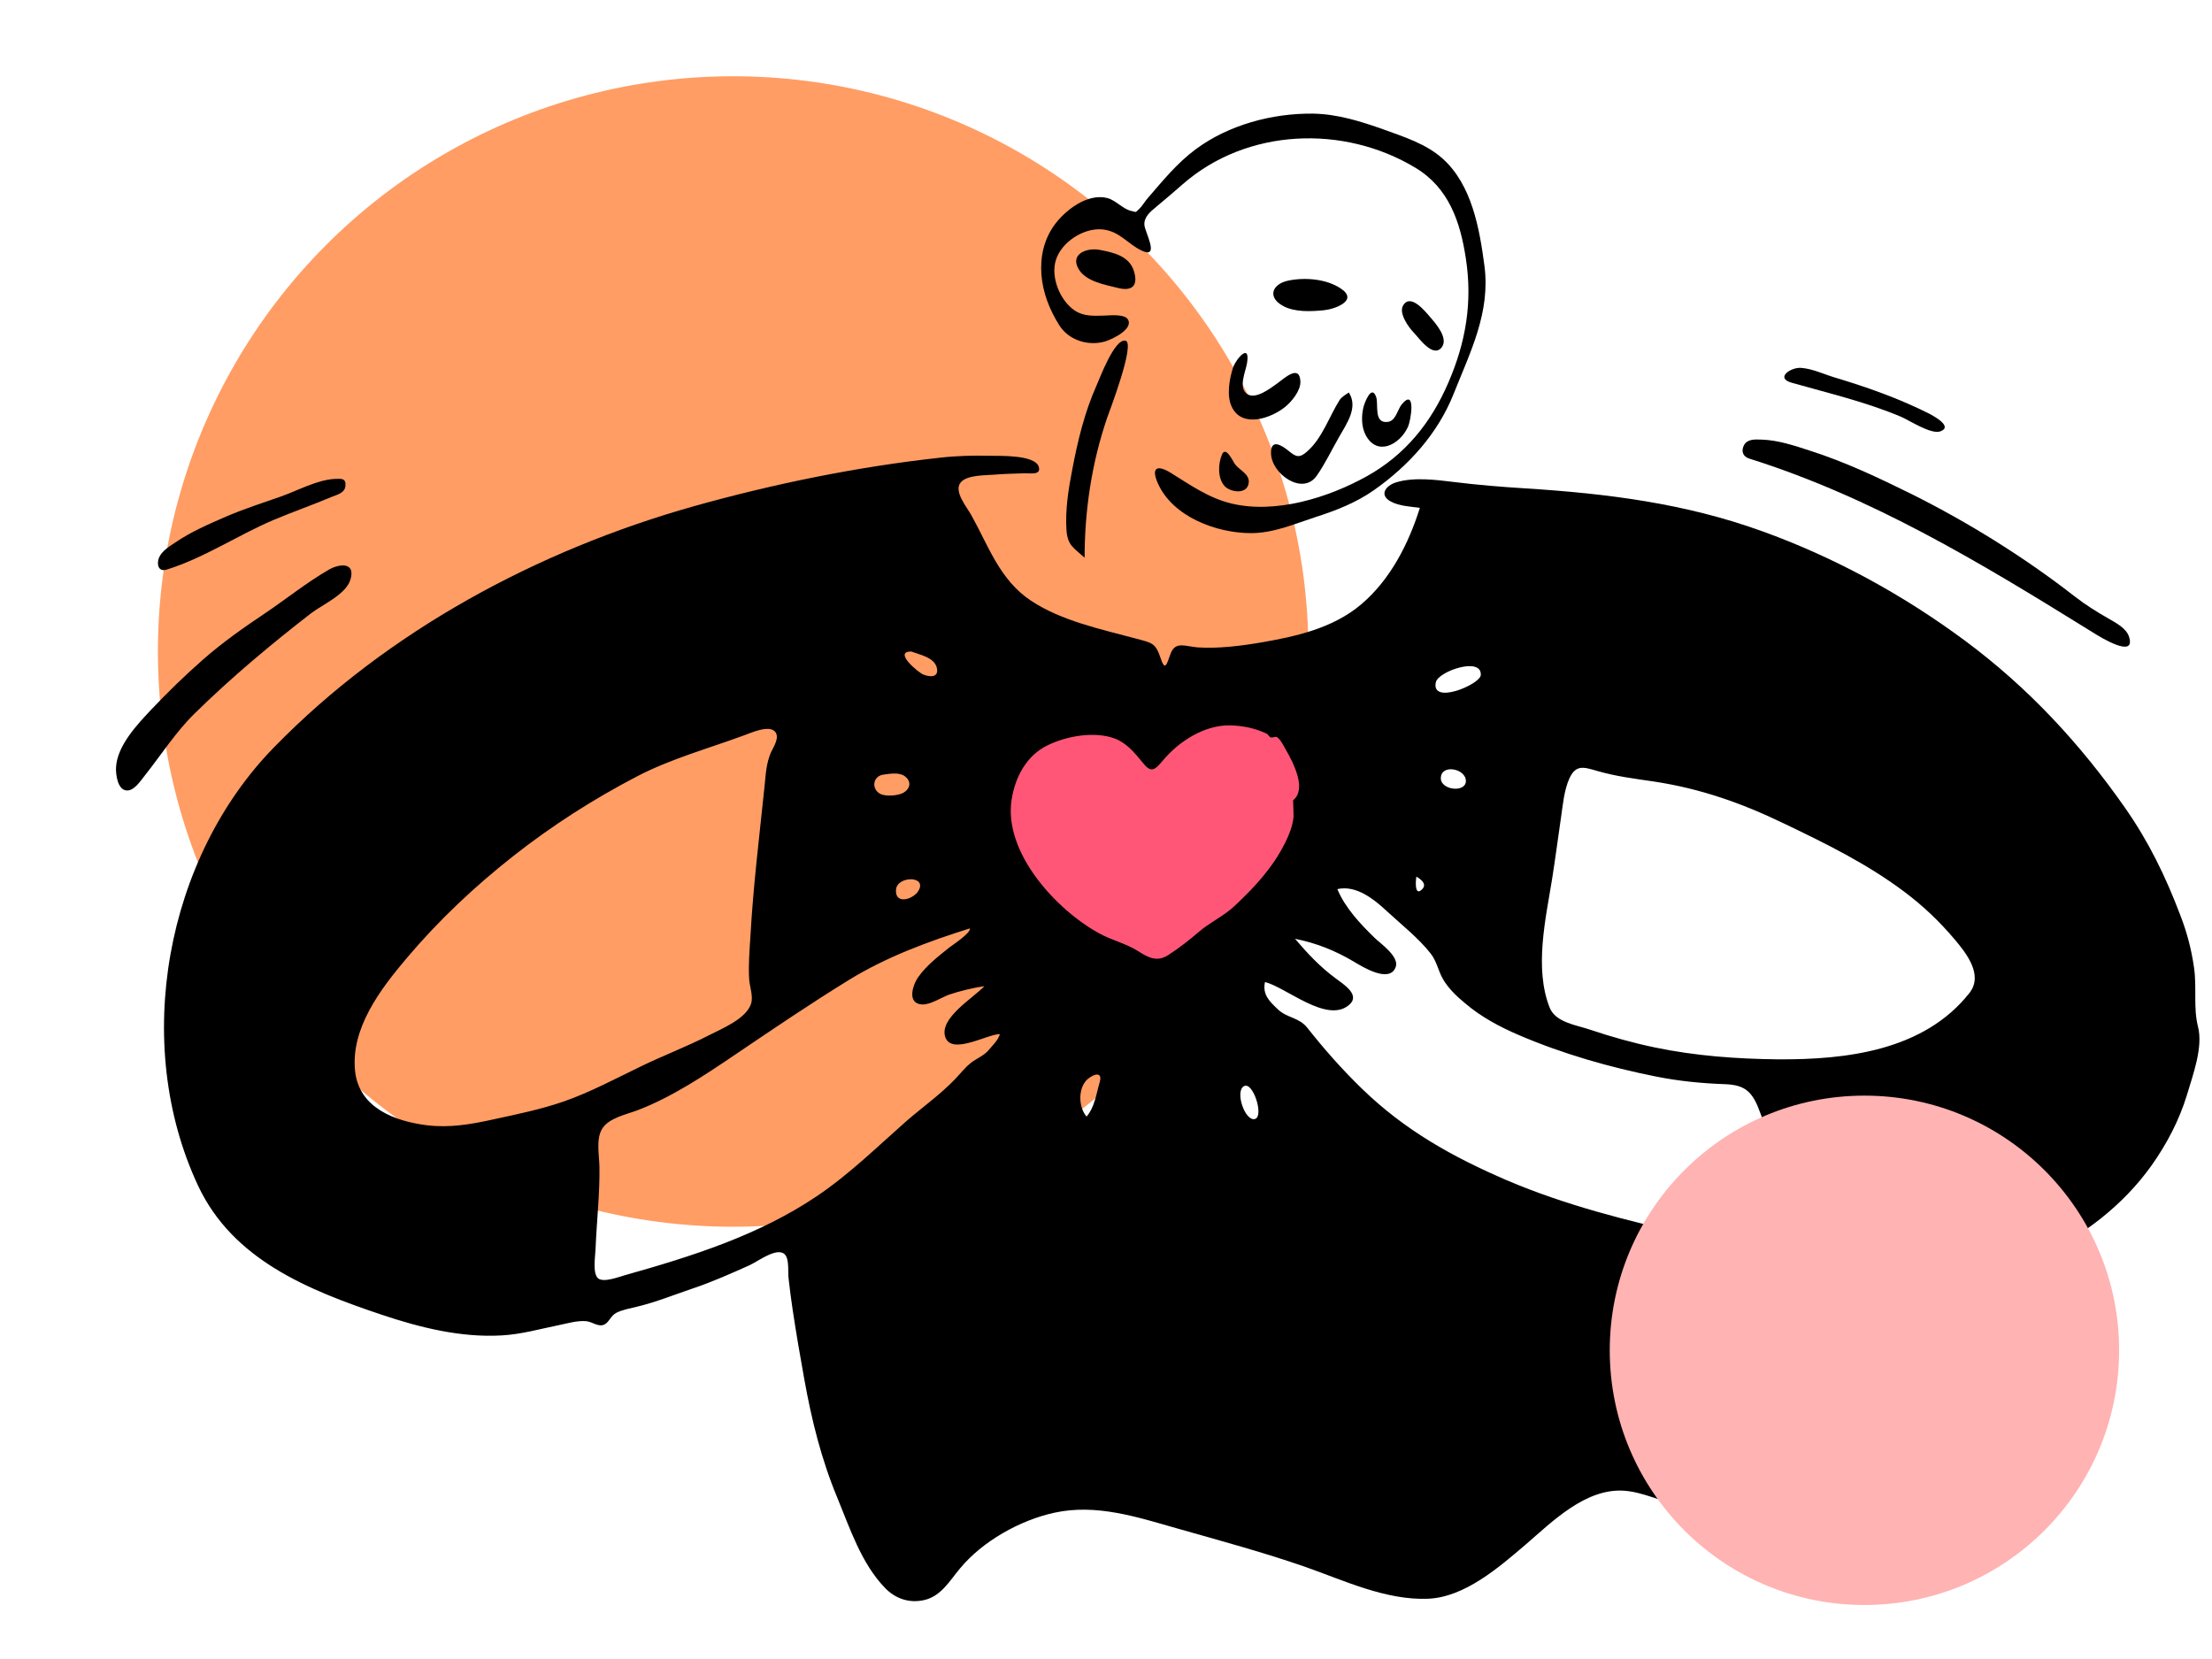 <?xml version="1.0" encoding="utf-8"?>
<!-- Generator: Adobe Illustrator 23.0.3, SVG Export Plug-In . SVG Version: 6.00 Build 0)  -->
<svg version="1.1" id="Layer_1" xmlns="http://www.w3.org/2000/svg" xmlns:xlink="http://www.w3.org/1999/xlink" x="0px" y="0px"
	 viewBox="0 0 1024 768" style="enable-background:new 0 0 1024 768;" xml:space="preserve">
<style type="text/css">
	.st0{fill-rule:evenodd;clip-rule:evenodd;fill:#FF9354;fill-opacity:0.9;}
	.st1{fill-rule:evenodd;clip-rule:evenodd;fill:#FF5678;}
	.st2{fill-rule:evenodd;clip-rule:evenodd;}
	.st3{fill-rule:evenodd;clip-rule:evenodd;fill:#FFB3B3;}
</style>
<circle class="st0" cx="339.4" cy="301.6" r="266.3"/>
<title>Character/loving</title>
<desc>Created with Sketch.</desc>
<g>
	<path id="Accent" class="st1" d="M463.8,342.2c-10.4,7.5-8.7,22.4-5.6,33.1c4.6,15.9,13.8,30.6,24.3,43.2
		c18.6,22.5,50.1,47.7,79.2,28c25.9-17.6,42.2-53,47.9-82.8c1.7-9.2,4.1-23-4.1-29.9c-12.1-10.2-33.4-8.4-48.1-7.1
		c-9.6,0.9-18.9,3.8-28.4,2.4C506.8,325.9,482.3,328.8,463.8,342.2"/>
	<g id="Ink" transform="translate(90, 82)">
		<path id="ink-shape" class="st2" d="M821.7,377.7c-21.1,26.7-56.9,30.9-88.7,30.7c-19.1-0.2-38.2-1.6-56.9-5.5
			c-10.1-2.1-20.1-4.9-29.9-8.2c-6.4-2.2-16-3.3-18.8-10.2c-7.2-18.2-1.9-41,1.1-59.5c1.5-9.4,2.7-18.9,4.1-28.3
			c0.9-6,1.4-12.7,3.9-18.3c3-6.6,6.7-5.3,12.9-3.5c8.6,2.5,17.4,3.6,26.3,4.9c21.6,3.3,40.4,9.9,60.1,19.4
			c19.4,9.3,38.2,18.5,55.6,31.5c8.8,6.6,16.3,13.7,23.4,22.1C820.2,359.2,828.3,369.3,821.7,377.7 M729.6,496.4
			c-0.2,2.9-33.2-5.8-37.5-6.8c-28.5-6.4-57.6-13.7-84.5-25.2c-25.1-10.8-47.2-23.1-67-42.3c-9.2-8.9-17.5-18.3-25.4-28.3
			c-4-5-9.4-4.4-13.8-8.7c-4-3.8-7-6.8-5.8-12.5c10,2.6,28.4,19.1,38.7,10.8c5.9-4.7-2.3-9.7-6-12.5c-7.1-5.2-13.1-11.6-18.8-18.3
			c9.7,1.9,18.7,5.5,27.1,10.5c3.7,2.2,16.6,10.4,19.5,2.6c1.8-4.8-6.9-10.8-9.6-13.4c-6.7-6.5-13.8-14-17.4-22.7
			c8.7-2,17,4.7,22.9,10.2c6.6,6.1,14.7,12.5,20.2,19.5c2.9,3.6,3.5,7.9,5.7,11.8c2.5,4.4,6.5,8.2,10.4,11.4
			c7.4,6.3,16,10.9,24.9,14.7c20.3,8.7,42,14.9,63.6,19.2c10.6,2.1,20.9,3.1,31.7,3.5c8.4,0.3,12.1,2.8,15.3,10.5
			C732.5,451.4,730.9,474.4,729.6,496.4 M481.4,337.5c-4.8,4.5-11.1,7.4-16.2,11.7c-4.4,3.8-9.6,7.9-14.5,11c-5.3,3.3-9.3,1-14-2
			c-5.6-3.5-12-4.9-17.8-8.1c-20-10.9-44.4-37.5-40.6-61.9c1.6-10.4,6.9-20.5,16.7-25.2c8.8-4.3,21.7-6.6,31.1-3.1
			c5.3,2,9.1,6.5,12.6,10.8c4,5.1,5.5,4.3,9.6-0.6c7.3-8.8,19.2-16.5,31-16.3c5.9,0.1,11.7,1.3,17,3.8c0.7,0.3,1.1,1.3,1.8,1.7
			c0.9,0.4,2.3-0.4,3-0.1c1.6,1,3.1,4,4,5.6c3.6,6.2,10,18.5,3.5,23.7c0,0,0.3,7.1,0.2,7.9c-0.5,4.2-1.9,7.7-3.8,11.6
			C499.2,319.7,490.8,328.7,481.4,337.5 M491,436c-4.6,1.4-9.5-12.9-5.1-15.2C490.1,418.6,495.2,434.7,491,436 M419.1,418.9
			c-1.6,5.4-2.3,11.6-6.1,16c-3.6-4.2-3.9-12-0.5-16.3C414.5,416,420.8,412.9,419.1,418.9 M565.7,323.8c0,0.1,5.5,2.8,2.8,5.7
			C564.8,333.5,565.3,325.8,565.7,323.8 M588.6,279.6c-0.1,5.5-11.7,4.2-11.6-1.4C577.1,271.5,588.7,273.8,588.6,279.6 M574.7,233.8
			c1.1-5,21.3-12,20.8-3.3C595.2,234.9,572.3,244.5,574.7,233.8 M367.7,404.1c-2.3,2.7-5.5,3.8-8.2,5.9c-2.8,2.2-4.9,5-7.4,7.6
			c-6.8,7.1-15,12.9-22.4,19.3c-13.5,11.9-26.5,24.7-41.5,34.8c-26.8,18.1-57.9,27.9-88.8,36.6c-2.6,0.7-9.9,3.6-12.5,1.5
			c-2.7-2.3-1.3-10.5-1.2-13.6c0.5-12.7,2-25.5,1.8-38.1c-0.1-5.2-1.6-12.6,1.1-17.3c3-5.3,11.5-6.9,16.7-8.9
			c15.9-6.1,31.2-16.3,45.2-25.8c17.3-11.7,34.7-23.5,52.4-34.4c17.4-10.7,36.6-17.8,56-23.9c0.9,1.9-8.4,8-9.4,8.8
			c-5.1,4.1-10.6,8.3-14.4,13.7c-2.7,3.8-5.4,12.5,2,12.7c3.6,0.1,8.9-3.3,12.1-4.5c5.3-1.8,10.9-3.1,16.5-4
			c-4.8,5.3-21.1,14.8-18.1,23.6c2.9,8.5,19.5-1.4,25.3-1.4C372,399.6,369.7,401.7,367.7,404.1 M171,427.9
			c-10.7,3.7-21.6,5.9-32.6,8.3c-10.5,2.3-20.2,4-30.9,2.7c-14.8-1.9-31.2-8-33.1-24.9c-2.2-20,11.9-38.3,24-52.6
			c14.7-17.4,31.3-33,49.2-47.1c17.9-14.1,37.3-26.5,57.5-37c15.4-8,32.8-12.8,49.1-18.8c3.1-1.1,11.7-5.1,14.6-1.8
			c2.3,2.7-0.8,7.2-1.9,9.6c-2.1,4.9-2.4,9.7-2.9,15c-2.4,23.3-5.3,46.6-6.6,70c-0.4,6.5-1,13.3-0.6,19.9c0.2,3.6,2.1,8.2,0.8,11.7
			c-2.4,6.8-13.4,11.3-19.3,14.3c-10.5,5.4-21.5,9.5-32.1,14.7C194.6,417.5,183.3,423.6,171,427.9 M318.9,276.6
			c2.9-0.4,7.3-1.2,9.9,0.7c3.4,2.5,2.5,5.9-0.6,7.7c-2.5,1.4-8.3,1.8-10.7,0.5C313.3,283.3,314,277.3,318.9,276.6 M335.1,330.5
			c-2.4,3.9-11,6.5-10.3-0.8C325.5,323.4,339.5,323.3,335.1,330.5 M331.9,219.6c3.8,1.5,10.7,2.7,11.8,7.6c1,4.6-3.3,4.3-6.4,3
			C334.8,229.1,323.4,219.5,331.9,219.6 M927.5,393.2c-2.2-8.6-0.5-18.2-1.8-27.1c-1.2-8.6-3.3-16.5-6.4-24.5
			c-6.8-17.9-14.6-34-25.6-49.7c-20.7-29.6-44.8-55.6-73.9-77.2c-28.7-21.3-60.5-38.7-94.1-50.8c-35.7-12.9-71.6-17.4-109.3-19.8
			c-11.2-0.7-22.5-1.6-33.6-3c-8.2-1-18.4-2.3-26.5,0.2c-5.1,1.6-7.9,6-2.4,8.9c3.9,2.1,9.1,2.3,13.4,2.9
			c-5.2,16.6-13.7,33.3-27.2,44.7c-13.2,11.2-30.8,15-47.4,17.8c-9,1.5-19.1,2.7-28.2,2.1c-5.8-0.4-10.3-3.1-12.6,2.9
			c-1.6,4.1-2.4,8.7-4.5,2.4c-2.5-7.4-3.8-7.3-11.6-9.4c-16.1-4.3-34.5-8.2-48.5-17.5c-14.5-9.6-19.6-25.2-27.7-39.7
			c-2-3.6-8.1-10.8-5-14.9c2.8-3.8,12-3.4,16.2-3.8c4.4-0.4,8.9-0.4,13.4-0.6c2.6-0.1,7.8,1,6.7-2.9c-1.6-5.8-18.4-5.1-22.5-5.2
			c-7.8-0.2-15.6,0-23.4,0.9c-38.3,4.2-76.9,12.1-114,22.5c-71.9,20.3-141.5,57.6-194,111.4C-13.3,315.1-29.2,401,1.7,466.9
			c16.1,34.3,51,48.3,84.9,59.7c17.9,6,36.8,10.7,55.7,9.6c9.1-0.5,17.7-3,26.6-4.8c3.9-0.8,8.3-2.1,12.3-1.8c3,0.2,5.9,3,8.7,1.5
			c2-1,2.9-4,5.3-5.3c2.9-1.5,6.5-2.1,9.7-2.9c8.8-2.1,17.4-5.6,26-8.5c8.9-3,17.4-6.8,25.9-10.6c4.3-1.9,14.3-9.8,17.2-4.1
			c1.3,2.6,0.7,7.7,1.1,10.5c0.5,4.8,1.2,9.6,1.9,14.5c1.6,10.6,3.4,21.1,5.3,31.6c3.4,19,7.9,37.2,15.3,55
			c5.9,14.3,11.1,30.4,22.1,41.8c4.8,5,11.3,7.2,18.2,5.6c7.8-1.8,11.7-8.9,16.5-14.6c10.4-12.6,27.7-22.3,43.6-25.8
			c19.5-4.3,38.5,2,57.1,7.3c19.7,5.6,39.7,11,59,17.7c18,6.3,37.4,15.6,57,14.8c17-0.7,32.9-14.6,45.2-25.1
			c12.3-10.6,27.7-26.1,45.5-24.9c8.8,0.6,16.8,4.9,25.4,6.6c9.4,1.9,19.4,2.2,29,2.9c11.9,0.9,38.5-2.2,42.9-16.5
			c0.7-2.1,0.7-6.5-2.1-7.3c-2.6-0.8-3.9,2.2-6.3,2.1c-5-0.3-8.8-8.9-11.6-12.3c-11-13.5-26.1-23.6-38.5-35.9
			c-14-13.8-25.9-30.5-36.4-47c4.8-1.2,9.9,0.8,14.5,1.8c5.6,1.2,11,2.6,16.5,4.1c6.1,1.7,12.2,2.8,18.4,4.1
			c4.6,0.9,10.7,1.2,14.8,3.5c3.6,2,5.6,4.2,10.1,4.8c4.6,0.6,9.3,0.1,13.9,0.1c12.4-0.1,24.8-0.3,37.2-1.6
			c43.7-4.6,90-23.1,116.3-59.8c7.1-10,12.9-21,16.5-32.8C925.1,415.7,930,402.8,927.5,393.2"/>
		<path class="st2" d="M517.8-29.4c11.5,0.2,22.2,3.6,32.9,7.4c9.4,3.4,19.4,6.6,27,13.3c13.7,12.2,17.2,32.5,19.5,49.8
			c2.8,21.6-6.5,39.7-14.3,59.3c-7.3,18.3-20.7,33.1-36.7,44.4c-8.4,5.9-17.6,9.5-27.3,12.6c-9.8,3.2-19.3,7.4-29.8,7.4
			c-16,0-36.4-7.6-43.2-23.3c-3.1-7.2-0.1-8.4,6.1-4.6c9,5.6,17.6,11.7,28.1,14.2c20.4,4.9,44.8-2.7,62.6-12.6
			c17.8-9.9,29.8-24.8,37.8-43.4c8.1-18.7,11.2-37.2,8.1-57.4c-2.6-17.1-7.9-32.7-23.3-42c-33.3-20.1-78.1-18.4-107.8,7.6
			c-4.1,3.6-8.1,7-12.3,10.5c-2.7,2.2-5.8,4.8-5.4,8.5c0.3,3.2,7.2,15.6-1.1,11.8c-6.7-3.1-10.3-9.1-18.4-9.9
			c-8.6-0.8-18.9,5.8-21.5,14.2c-2.5,7.9,1.9,18.8,8.8,23.4c4.3,2.8,8.9,2.4,13.8,2.3c2.4-0.1,9.1-0.8,10.7,1.7
			c2.8,4.5-7.1,9.2-10.3,10.2c-7.8,2.4-17-0.4-21.4-7.4c-4.5-7.1-7.7-15.2-8.3-23.6c-0.6-8.1,1.2-16.2,6-22.8
			c5.1-7,15.4-14.9,24.6-12.5c4,1.1,7.2,5.2,11.2,6c2.5,0.5,1.4,0.9,3.5-1c1.3-1.2,2.5-3.3,3.7-4.7c6.9-8,13.8-16.5,22.3-22.8
			C478.7-24.2,498.9-29.6,517.8-29.4z M475.7,128.4c1.8-4.2,5.1,3.3,6.1,4.6c1.9,2.5,6.5,4.4,6.3,8.1c-0.3,6.1-8.6,4.9-11.3,1.8
			C473.6,139.2,473.9,132.6,475.7,128.4z M534.4,99.7c4.5,6.9-1,14.4-4.5,20.6c-3.4,5.9-6.5,12.5-10.4,18
			c-6.5,9.2-20.7-0.8-21.1-10.2c-0.3-7.2,4.8-4.1,8.1-1.4c3.4,2.8,5,3.5,8.5,0.4c7.1-6.1,10.3-16.3,15.2-24
			C531.2,101.7,532.9,100.7,534.4,99.7z M547.1,101.9c1.1,3.4-1.3,12.3,5.4,11.4c3.7-0.5,4.5-5.8,6.4-8.1c6.5-7.8,4.5,6.9,2.8,10.6
			c-3.8,8.1-14.3,13.7-19.6,3.4c-1.9-3.8-1.9-8.7-0.9-12.8C541.8,104.2,545,95.7,547.1,101.9z M487.3,86c-0.6,3.9-4.3,11.7,0.2,14.5
			c4,2.5,10.8-2.9,13.9-5.1c3.2-2.3,10.3-9,10.6-0.7c0.1,4.2-4.1,9.3-7.1,11.7c-6.4,5.2-19.8,9.9-24.6,0.1
			c-2.6-5.3-1.2-12.9,0.5-18.3C482.3,83.9,488.8,76.6,487.3,86z M571.9,64.6c2.6,3,8.8,9.9,5.5,14.2c-4,5.1-10.4-4.2-12.9-6.8
			c-2.3-2.3-7.1-9-5-12.5C562.8,53.6,569.6,61.9,571.9,64.6z M530.6,51.5c8.6,5.6-2.7,9.6-7.6,10.1c-5.9,0.6-13.5,1-18.9-1.9
			c-7.7-4.1-5.1-10.3,2.3-11.8C514.1,46.3,524,47.1,530.6,51.5z M419.2,33.7c6.3,1.2,13.5,2.8,15.7,9.7c2.2,7.1-1,9.5-7.4,7.9
			c-6-1.5-14.9-3-18.2-8.8C405.2,35.5,413.3,32.5,419.2,33.7z"/>
		<path class="st2" d="M72.2,186.4c-2.1,6.8-12.8,11.4-18.2,15.5c-18.7,14.5-36.9,29.7-53.8,46.3c-8.8,8.6-15.4,19-23,28.6
			c-1.9,2.3-5.1,7.6-8.8,7.1c-4-0.5-4.8-7.4-4.7-10.4c0.4-10.2,9.8-20.1,16.5-27.2c7.5-7.9,15.5-15.7,23.7-22.9
			c9-7.9,18.8-14.8,28.8-21.5c9.8-6.6,19.2-14.2,29.4-20.1C66.8,179,74.8,177.9,72.2,186.4z M725.3,121.5c7.8,0.2,15.4,2.8,22.8,5.2
			c16.2,5.2,31.6,12.5,46.8,20c26.6,13.3,52.3,29.3,75.8,47.6c4.9,3.8,9.9,6.9,15.3,10c3.4,2,8.3,4.4,9.6,8.5
			c3.3,10.4-13.5,0-15.9-1.5l-3.4-2.1c-50-31-99.9-61.1-156.5-78.9c-3-0.9-3.9-3.6-2.4-6.3C719,121.2,722.4,121.4,725.3,121.5z
			 M69.9,143.1c-0.4,3.2-3.9,3.9-6.3,4.9c-9,3.8-18.2,7-27.2,10.8c-16.6,7.1-31.9,17.5-49.3,22.9c-4,1.2-4.6-2.8-3.5-5.5
			c1.2-3,4.7-5.2,7.3-6.9c7.4-5.1,15.8-8.7,24.1-12.3c8.2-3.5,16.6-6.2,24.9-9.1c7.8-2.7,16.8-7.8,25.2-8.2l0.4,0
			C68.1,139.6,70.3,139.4,69.9,143.1z M739.5,95.2c-8-2.2-0.4-7.3,4.3-6.9c5.3,0.4,10.4,2.9,15.4,4.4c15.3,4.6,29.5,9.6,43.7,16.7
			c2.1,1.1,11.5,6.1,5.3,8.3c-4.3,1.5-14.3-5.1-18-6.7C773.9,104.1,756.4,100,739.5,95.2z"/>
		<path class="st2" d="M422.5,111.5c1-2.9,13.3-34.8,8.5-35.8c-5.1-1-11.9,17.5-13.4,20.8c-5.5,12.3-8.7,25.6-11.2,38.8
			c-1.8,9.2-3.3,18.7-2.7,28.1c0.5,7.2,3.5,8.3,8.4,12.8C412.1,154.3,415.4,132.3,422.5,111.5"/>
	</g>
</g>
<circle id="Oval" class="st3" cx="863.1" cy="625.1" r="117.9"/>
</svg>

